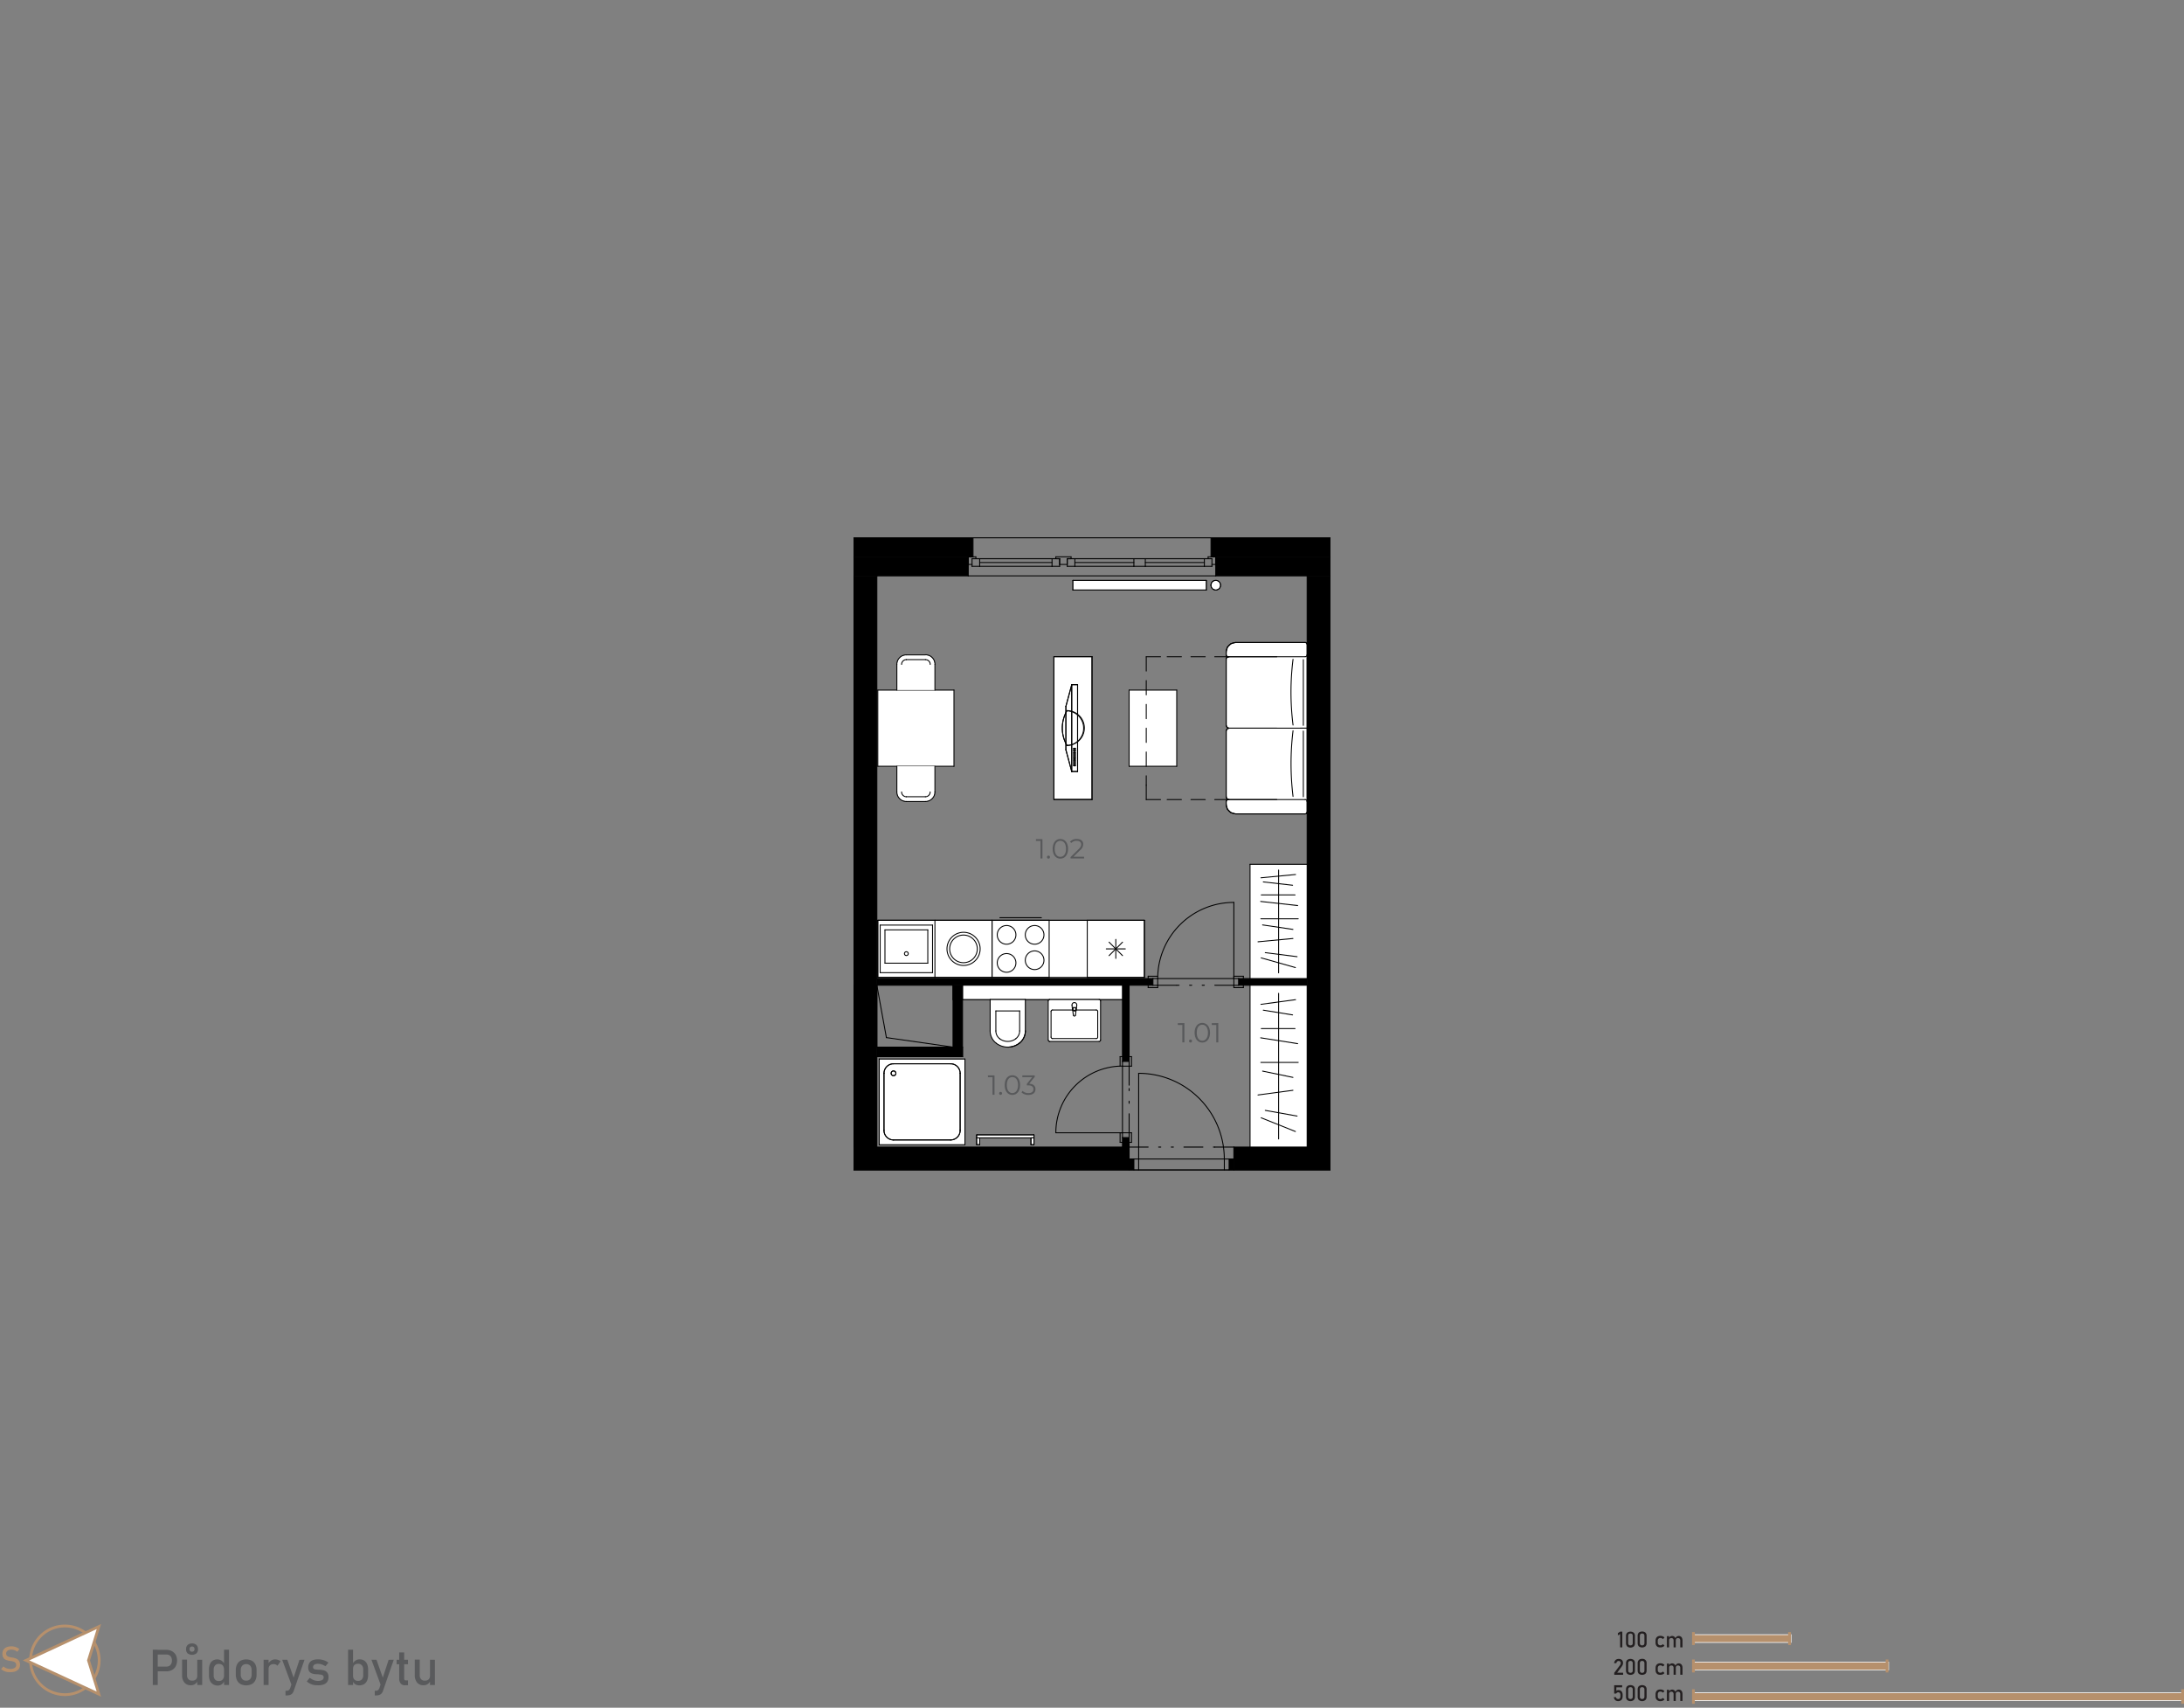 <svg xmlns="http://www.w3.org/2000/svg" xmlns:xlink="http://www.w3.org/1999/xlink" viewBox="0 0 790.58 618.13"><rect x="0" y="0" width="790.58" height="618.13" fill="#808080" stroke="none"/><defs><style>.a,.f{fill:none;}.b{fill:#595a5c;}.c{fill:#b6906c;}.d,.h{fill:#fff;}.e{fill:#231f20;}.f{stroke:#000;stroke-linecap:round;stroke-linejoin:round;stroke-width:0.34px;}.g{clip-path:url(#a);}.h,.i{fill-rule:evenodd;}.j{fill:#58595b;}</style><clipPath id="a"><polygon class="a" points="467.66 194.65 322.92 194.65 309.14 194.65 309.14 423.47 481.44 423.47 481.44 194.65 467.66 194.65"/></clipPath></defs><path class="b" d="M55.31,597.13H57.1V609.9H55.31Zm.92,6.11h4.09a1.89,1.89,0,0,0,1-.27,1.82,1.82,0,0,0,.68-.77,2.67,2.67,0,0,0,.24-1.16,2.7,2.7,0,0,0-.24-1.16,1.82,1.82,0,0,0-1.7-1H56.23v-1.7h4a4.09,4.09,0,0,1,2,.48A3.45,3.45,0,0,1,63.62,599a4.64,4.64,0,0,1,0,4.11,3.34,3.34,0,0,1-1.35,1.36,4,4,0,0,1-2,.49h-4Z"/><path class="b" d="M67.7,606.33a2.07,2.07,0,0,0,.49,1.48,1.76,1.76,0,0,0,1.37.52,1.89,1.89,0,0,0,1.37-.46,1.79,1.79,0,0,0,.48-1.33l.12,1.91A2.58,2.58,0,0,1,69.06,610a2.89,2.89,0,0,1-2.33-1,4.08,4.08,0,0,1-.82-2.73v-5.55H67.7Zm.22-7.86a1.93,1.93,0,0,1-.56-1.5,2.07,2.07,0,0,1,.56-1.57,2.56,2.56,0,0,1,3.18,0,2.08,2.08,0,0,1,.57,1.56,1.94,1.94,0,0,1-.57,1.5,2.65,2.65,0,0,1-3.18,0Zm2.26-.86a.94.94,0,0,0,.24-.68,1,1,0,0,0-.24-.7.91.91,0,0,0-.67-.25.92.92,0,0,0-.67.25,1,1,0,0,0-.23.7,1,1,0,0,0,.23.68.92.92,0,0,0,.67.24A.9.9,0,0,0,70.18,597.61Zm1.23,3.17h1.78v9.12H71.41Z"/><path class="b" d="M77.1,609.63A2.82,2.82,0,0,1,76,608.36a5.08,5.08,0,0,1-.36-2v-2a5.05,5.05,0,0,1,.36-2,2.71,2.71,0,0,1,1-1.27,3,3,0,0,1,1.65-.44,2.71,2.71,0,0,1,1.48.42,3.22,3.22,0,0,1,1.09,1.19l-.18,1.86a2.19,2.19,0,0,0-.22-1,1.48,1.48,0,0,0-.61-.63,2,2,0,0,0-1-.21,1.71,1.71,0,0,0-1.37.55,2.26,2.26,0,0,0-.49,1.56v2a2.19,2.19,0,0,0,.49,1.54,1.74,1.74,0,0,0,1.37.54,1.93,1.93,0,0,0,1-.23,1.45,1.45,0,0,0,.61-.64,2.25,2.25,0,0,0,.22-1l.12,1.92a2.66,2.66,0,0,1-.89,1.14,2.56,2.56,0,0,1-1.53.45A3.19,3.19,0,0,1,77.1,609.63Zm4-12.5H82.9V609.9H81.11Z"/><path class="b" d="M87.09,609.57a3.09,3.09,0,0,1-1.29-1.36,4.85,4.85,0,0,1-.44-2.15v-1.48a4.71,4.71,0,0,1,.44-2.12,3.12,3.12,0,0,1,1.29-1.35,4.71,4.71,0,0,1,4.06,0,3.12,3.12,0,0,1,1.29,1.35,4.71,4.71,0,0,1,.44,2.12v1.51a4.79,4.79,0,0,1-.44,2.13,3.12,3.12,0,0,1-1.29,1.35,4.62,4.62,0,0,1-4.06,0Zm3.49-1.83a2.43,2.43,0,0,0,.51-1.65v-1.51a2.43,2.43,0,0,0-.51-1.65,1.88,1.88,0,0,0-1.46-.58,1.85,1.85,0,0,0-1.45.58,2.38,2.38,0,0,0-.52,1.65v1.51a2.38,2.38,0,0,0,.52,1.65,1.82,1.82,0,0,0,1.45.59A1.85,1.85,0,0,0,90.58,607.74Z"/><path class="b" d="M95.43,600.78h1.79v9.12H95.43Zm4.42,1.72a2.16,2.16,0,0,0-.83-.15,1.83,1.83,0,0,0-1.33.47,1.79,1.79,0,0,0-.47,1.31L97,602.37a3.32,3.32,0,0,1,1.09-1.27,2.58,2.58,0,0,1,1.48-.45,3.39,3.39,0,0,1,1.13.18,2.62,2.62,0,0,1,.88.53l-1.17,1.58A1.56,1.56,0,0,0,99.85,602.5Z"/><path class="b" d="M102.15,600.78H104l2.81,7.93-1,1.94Zm8.07,0L106.34,612a2.6,2.6,0,0,1-.56,1,1.87,1.87,0,0,1-.84.52,4,4,0,0,1-1.23.16h-.36V612h.36a1.46,1.46,0,0,0,.8-.2,1.74,1.74,0,0,0,.51-.7l3.38-10.31Z"/><path class="b" d="M113.51,609.88a5.76,5.76,0,0,1-1.32-.48,4.89,4.89,0,0,1-1.13-.79l1.06-1.31a5.86,5.86,0,0,0,1.47.85,4.18,4.18,0,0,0,1.44.28,3.11,3.11,0,0,0,1.6-.33,1.1,1.1,0,0,0,.53-1,.79.79,0,0,0-.29-.66,1.66,1.66,0,0,0-.72-.29c-.29,0-.69-.1-1.22-.14h-.15l-.14,0h-.15a6.45,6.45,0,0,1-1.5-.26,2,2,0,0,1-1-.7,2.38,2.38,0,0,1-.41-1.49,3.07,3.07,0,0,1,.39-1.61,2.41,2.41,0,0,1,1.18-1,5.29,5.29,0,0,1,2-.32,6.38,6.38,0,0,1,2.6.52,6.16,6.16,0,0,1,1.13.66l-1.08,1.31a5.59,5.59,0,0,0-1.35-.66,4,4,0,0,0-1.3-.22,2.44,2.44,0,0,0-1.37.31,1.08,1.08,0,0,0-.46.94.64.64,0,0,0,.26.55,1.72,1.72,0,0,0,.66.25c.26,0,.64.07,1.12.1h.34a7.67,7.67,0,0,1,1.63.25,2.24,2.24,0,0,1,1.13.77,2.62,2.62,0,0,1,.45,1.65,2.92,2.92,0,0,1-.42,1.63,2.54,2.54,0,0,1-1.27,1A5.88,5.88,0,0,1,115,610,7.38,7.38,0,0,1,113.51,609.88Z"/><path class="b" d="M126,597.13h1.8V609.9H126Zm2.6,12.5a2.39,2.39,0,0,1-.93-1.16l.13-1.91a2.22,2.22,0,0,0,.21,1,1.48,1.48,0,0,0,.61.63,1.93,1.93,0,0,0,1,.22,1.74,1.74,0,0,0,1.37-.54,2.18,2.18,0,0,0,.49-1.53v-2a2.26,2.26,0,0,0-.49-1.56,1.71,1.71,0,0,0-1.37-.55,2,2,0,0,0-1,.21,1.36,1.36,0,0,0-.61.62,2.12,2.12,0,0,0-.21,1l-.19-1.76a3.37,3.37,0,0,1,1.08-1.24,2.67,2.67,0,0,1,1.49-.43,3,3,0,0,1,1.65.43,2.9,2.9,0,0,1,1.06,1.27,5.1,5.1,0,0,1,.36,2v2a4.94,4.94,0,0,1-.37,2,2.79,2.79,0,0,1-1.08,1.26,3.25,3.25,0,0,1-1.71.44A2.73,2.73,0,0,1,128.57,609.63Z"/><path class="b" d="M134.46,600.78h1.82l2.81,7.93-1,1.94Zm8.07,0L138.65,612a2.6,2.6,0,0,1-.56,1,1.87,1.87,0,0,1-.84.52,4,4,0,0,1-1.23.16h-.36V612H136a1.46,1.46,0,0,0,.8-.2,1.74,1.74,0,0,0,.51-.7l3.37-10.31Z"/><path class="b" d="M143.57,600.78h4.12v1.62h-4.12Zm1.46,8.56a2.77,2.77,0,0,1-.52-1.81v-9.4h1.8v9.42a.84.84,0,0,0,.13.51.46.46,0,0,0,.39.18h.86V610h-1A2,2,0,0,1,145,609.34Z"/><path class="b" d="M151.94,606.33a2.07,2.07,0,0,0,.49,1.48,1.76,1.76,0,0,0,1.37.52,1.91,1.91,0,0,0,1.37-.46,1.79,1.79,0,0,0,.48-1.33l.12,1.91A2.58,2.58,0,0,1,153.3,610a2.89,2.89,0,0,1-2.33-1,4.08,4.08,0,0,1-.82-2.73v-5.55h1.79Zm3.71-5.55h1.78v9.12h-1.78Z"/><rect class="c" x="612.92" y="591.68" width="35.43" height="2.83"/><path class="d" d="M648.48,594.64H612.79v-3.08h35.69ZM613,594.39h35.19v-2.58H613Z"/><rect class="c" x="612.92" y="601.6" width="70.74" height="2.83"/><path class="d" d="M683.78,604.56h-71v-3.08h71ZM613,604.31h70.49v-2.58H613Z"/><rect class="c" x="612.92" y="612.72" width="177.16" height="2.84"/><path class="d" d="M790.21,615.68H612.79V612.6H790.21ZM613,615.43H790v-2.58H613Z"/><path class="e" d="M587.26,596.28h-.8v-4.82l-.81.5v-.83l.81-.53h.8Z"/><path class="e" d="M589,595.91a1.67,1.67,0,0,1-.41-1.19v-2.58A1.65,1.65,0,0,1,589,591a2,2,0,0,1,2.42,0,1.65,1.65,0,0,1,.41,1.19v2.58a1.65,1.65,0,0,1-.41,1.19,2,2,0,0,1-2.42,0Zm1.83-.55a.89.89,0,0,0,.2-.64v-2.58a.89.89,0,0,0-.2-.64.82.82,0,0,0-.62-.22.86.86,0,0,0-.63.22.94.94,0,0,0-.2.64v2.58a.9.9,0,0,0,.21.64,1,1,0,0,0,1.24,0Z"/><path class="e" d="M593.22,595.91a1.67,1.67,0,0,1-.41-1.19v-2.58a1.65,1.65,0,0,1,.41-1.19,2,2,0,0,1,2.42,0,1.61,1.61,0,0,1,.41,1.19v2.58a1.65,1.65,0,0,1-.41,1.19,2,2,0,0,1-2.42,0Zm1.83-.55a.9.9,0,0,0,.21-.64v-2.58a.94.94,0,0,0-.2-.64.86.86,0,0,0-.63-.22.82.82,0,0,0-.62.22.89.89,0,0,0-.2.64v2.58a.89.89,0,0,0,.2.64,1,1,0,0,0,1.24,0Z"/><path class="e" d="M600.1,596.13a1.45,1.45,0,0,1-.6-.6,2.06,2.06,0,0,1-.21-1v-.67a2,2,0,0,1,.21-.94,1.37,1.37,0,0,1,.6-.59,2,2,0,0,1,.95-.21,2.21,2.21,0,0,1,.59.08,1.68,1.68,0,0,1,.51.22,1.54,1.54,0,0,1,.37.35l-.58.52a1.17,1.17,0,0,0-.4-.3,1.13,1.13,0,0,0-.48-.11.94.94,0,0,0-.71.26,1,1,0,0,0-.26.72v.67a1,1,0,0,0,.25.74.94.94,0,0,0,.72.27,1,1,0,0,0,.48-.12,1,1,0,0,0,.4-.32l.58.56a1.38,1.38,0,0,1-.38.34,1.62,1.62,0,0,1-.5.22,2.27,2.27,0,0,1-.59.07A2.12,2.12,0,0,1,600.1,596.13Z"/><path class="e" d="M603.4,592.22h.79v4.06h-.79Zm2.42,1.6a1,1,0,0,0-.21-.67.78.78,0,0,0-.6-.23.81.81,0,0,0-.6.21.73.73,0,0,0-.22.58l-.08-.78a1.46,1.46,0,0,1,.49-.57,1.22,1.22,0,0,1,.67-.2,1.33,1.33,0,0,1,.73.2,1.18,1.18,0,0,1,.46.56,2.4,2.4,0,0,1,.15.89v2.47h-.79Zm2.42,0a.93.93,0,0,0-.22-.67.85.85,0,0,0-.63-.23.72.72,0,0,0-.57.23.9.9,0,0,0-.21.64l-.16-.78a1.61,1.61,0,0,1,.51-.63,1.23,1.23,0,0,1,.69-.22,1.37,1.37,0,0,1,.75.2,1.09,1.09,0,0,1,.47.56,2.21,2.21,0,0,1,.17.89v2.47h-.8Z"/><path class="e" d="M584.33,605.5l2-2.64a1.85,1.85,0,0,0,.27-.47,1.29,1.29,0,0,0,.09-.45h0a.67.67,0,0,0-.2-.53.81.81,0,0,0-.56-.19.76.76,0,0,0-.56.21,1,1,0,0,0-.27.58h-.82a2,2,0,0,1,.29-.83,1.42,1.42,0,0,1,.56-.53,1.67,1.67,0,0,1,.79-.18,1.93,1.93,0,0,1,.87.17,1.21,1.21,0,0,1,.54.51,1.55,1.55,0,0,1,.19.8h0a1.84,1.84,0,0,1-.12.63,2.8,2.8,0,0,1-.35.63l-1.65,2.24h2.15v.76h-3.2Z"/><path class="e" d="M589,605.83a1.67,1.67,0,0,1-.41-1.19v-2.58a1.65,1.65,0,0,1,.41-1.19,2,2,0,0,1,2.42,0,1.65,1.65,0,0,1,.41,1.19v2.58a1.65,1.65,0,0,1-.41,1.19,2,2,0,0,1-2.42,0Zm1.83-.55a.89.89,0,0,0,.2-.64v-2.58a.89.89,0,0,0-.2-.64.82.82,0,0,0-.62-.22.86.86,0,0,0-.63.22.94.94,0,0,0-.19.64v2.58a.89.89,0,0,0,.2.64,1,1,0,0,0,1.24,0Z"/><path class="e" d="M593.22,605.83a1.67,1.67,0,0,1-.41-1.19v-2.58a1.61,1.61,0,0,1,.42-1.19,1.59,1.59,0,0,1,1.2-.42,1.45,1.45,0,0,1,1.62,1.61v2.58a1.61,1.61,0,0,1-.41,1.19,2,2,0,0,1-2.42,0Zm1.84-.55a.94.94,0,0,0,.2-.64v-2.58a.94.94,0,0,0-.2-.64.84.84,0,0,0-.63-.22.82.82,0,0,0-.62.22.89.89,0,0,0-.2.64v2.58a.89.89,0,0,0,.2.64.82.82,0,0,0,.62.22A.86.86,0,0,0,595.06,605.28Z"/><path class="e" d="M600.1,606.05a1.45,1.45,0,0,1-.6-.6,2.06,2.06,0,0,1-.2-1v-.67a2,2,0,0,1,.2-.94,1.37,1.37,0,0,1,.6-.59,2,2,0,0,1,.95-.21,2.35,2.35,0,0,1,.6.08,1.73,1.73,0,0,1,.5.22,1.38,1.38,0,0,1,.37.35l-.58.52a1.08,1.08,0,0,0-.4-.3,1.13,1.13,0,0,0-.48-.11,1,1,0,0,0-.71.26,1,1,0,0,0-.26.72v.67a1,1,0,0,0,.25.74.94.94,0,0,0,.72.27,1.14,1.14,0,0,0,.88-.44l.58.56a1.38,1.38,0,0,1-.38.34,1.62,1.62,0,0,1-.5.22,2.22,2.22,0,0,1-.59.07A2.12,2.12,0,0,1,600.1,606.05Z"/><path class="e" d="M603.4,602.14h.79v4.06h-.79Zm2.42,1.6a1,1,0,0,0-.21-.67.78.78,0,0,0-.6-.23.81.81,0,0,0-.6.21.73.73,0,0,0-.22.58l-.08-.78a1.46,1.46,0,0,1,.49-.57,1.22,1.22,0,0,1,.67-.2,1.3,1.3,0,0,1,.73.2,1.18,1.18,0,0,1,.46.56,2.4,2.4,0,0,1,.16.89v2.47h-.8Zm2.42,0a.93.93,0,0,0-.22-.67.85.85,0,0,0-.63-.23.73.73,0,0,0-.57.23.89.89,0,0,0-.2.64l-.16-.78a1.51,1.51,0,0,1,.5-.63,1.23,1.23,0,0,1,.69-.22,1.35,1.35,0,0,1,.75.2,1.16,1.16,0,0,1,.48.56,2.4,2.4,0,0,1,.16.89v2.47h-.8Z"/><path class="e" d="M585,615.58a1.34,1.34,0,0,1-.54-.49,2,2,0,0,1-.28-.77h.8a.75.75,0,0,0,.25.49.85.85,0,0,0,.54.17.72.72,0,0,0,.59-.25,1.1,1.1,0,0,0,.21-.72v-.48a1.1,1.1,0,0,0-.21-.72.72.72,0,0,0-.59-.25.83.83,0,0,0-.4.11,1.18,1.18,0,0,0-.34.33h-.72v-3h2.89v.76h-2.1V612a1,1,0,0,1,.34-.18.94.94,0,0,1,.37-.07,1.68,1.68,0,0,1,.84.2,1.29,1.29,0,0,1,.53.6,2.07,2.07,0,0,1,.19.94V614a2.25,2.25,0,0,1-.19.94,1.31,1.31,0,0,1-.55.59,1.69,1.69,0,0,1-.86.21A1.74,1.74,0,0,1,585,615.58Z"/><path class="e" d="M589,615.32a1.65,1.65,0,0,1-.41-1.19v-2.58a1.67,1.67,0,0,1,.41-1.19,2,2,0,0,1,2.42,0,1.65,1.65,0,0,1,.41,1.19v2.58a1.64,1.64,0,0,1-.41,1.19,1.92,1.92,0,0,1-2.42,0Zm1.83-.55a.89.89,0,0,0,.2-.64v-2.58a.88.88,0,0,0-.2-.63.78.78,0,0,0-.62-.22.82.82,0,0,0-.63.22.93.93,0,0,0-.2.63v2.58a.9.9,0,0,0,.21.64,1,1,0,0,0,1.24,0Z"/><path class="e" d="M593.22,615.32a1.65,1.65,0,0,1-.41-1.19v-2.58a1.67,1.67,0,0,1,.41-1.19,2,2,0,0,1,2.42,0,1.61,1.61,0,0,1,.41,1.19v2.58a1.64,1.64,0,0,1-.41,1.19,1.92,1.92,0,0,1-2.42,0Zm1.83-.55a.9.9,0,0,0,.21-.64v-2.58a.93.93,0,0,0-.2-.63.82.82,0,0,0-.63-.22.78.78,0,0,0-.62.22.88.88,0,0,0-.2.63v2.58a.89.89,0,0,0,.2.64,1,1,0,0,0,1.24,0Z"/><path class="e" d="M600.1,615.54a1.45,1.45,0,0,1-.6-.6,2,2,0,0,1-.21-1v-.67a2,2,0,0,1,.21-.94,1.45,1.45,0,0,1,.6-.6,2,2,0,0,1,.95-.2,2.22,2.22,0,0,1,.59.07,2,2,0,0,1,.51.22,1.76,1.76,0,0,1,.37.35l-.58.52a1.17,1.17,0,0,0-.4-.3,1.13,1.13,0,0,0-.48-.11.94.94,0,0,0-.71.26,1,1,0,0,0-.26.73V614a1.07,1.07,0,0,0,.25.74,1,1,0,0,0,.72.26,1.13,1.13,0,0,0,.48-.11,1.26,1.26,0,0,0,.4-.32l.58.55a1.42,1.42,0,0,1-.38.35,1.88,1.88,0,0,1-.5.21,2.27,2.27,0,0,1-.59.08A2,2,0,0,1,600.1,615.54Z"/><path class="e" d="M603.4,611.63h.79v4.06h-.79Zm2.42,1.6a1,1,0,0,0-.21-.66.75.75,0,0,0-.6-.24.81.81,0,0,0-.6.21.75.75,0,0,0-.22.58l-.08-.78a1.5,1.5,0,0,1,.49-.56,1.15,1.15,0,0,1,.67-.2,1.32,1.32,0,0,1,.73.19,1.28,1.28,0,0,1,.46.56,2.42,2.42,0,0,1,.15.9v2.46h-.79Zm2.42,0a.91.91,0,0,0-.22-.66.82.82,0,0,0-.63-.24.72.72,0,0,0-.57.23.9.9,0,0,0-.21.64l-.16-.78a1.51,1.51,0,0,1,.51-.62,1.16,1.16,0,0,1,.69-.22,1.37,1.37,0,0,1,.75.19,1.18,1.18,0,0,1,.47.56,2.22,2.22,0,0,1,.17.9v2.46h-.8Z"/><path class="c" d="M23.49,613.89A12.92,12.92,0,1,1,36.4,601,12.93,12.93,0,0,1,23.49,613.89Zm0-24.83A11.92,11.92,0,1,0,35.4,601,11.93,11.93,0,0,0,23.49,589.06Z"/><polygon class="d" points="35.77 588.74 9.42 600.98 35.77 613.21 32.02 600.98 35.77 588.74"/><path class="c" d="M36.58,614.14,8.23,601l28.35-13.17-4,13.17ZM10.61,601,35,612.29,31.5,601,35,589.66Z"/><path class="c" d="M2.52,605.19a5,5,0,0,1-1.11-.38,4.4,4.4,0,0,1-1-.64l.81-1a3.72,3.72,0,0,0,1.16.69,4.08,4.08,0,0,0,1.38.23,2.73,2.73,0,0,0,1.55-.38,1.17,1.17,0,0,0,.55-1.05h0a1.12,1.12,0,0,0-.25-.77,1.44,1.44,0,0,0-.64-.42,8.23,8.23,0,0,0-1-.25H3.89l-.1,0a9.48,9.48,0,0,1-1.5-.36,2.08,2.08,0,0,1-1-.73,2.42,2.42,0,0,1-.41-1.51h0a2.77,2.77,0,0,1,.38-1.47,2.44,2.44,0,0,1,1.12-.92,4.48,4.48,0,0,1,1.77-.32,4.6,4.6,0,0,1,1,.11,4.9,4.9,0,0,1,1.86.86l-.73,1a4.61,4.61,0,0,0-1-.58,3,3,0,0,0-1.06-.2,2.44,2.44,0,0,0-1.46.38,1.24,1.24,0,0,0-.53,1.07h0a1,1,0,0,0,.27.75,1.74,1.74,0,0,0,.67.4,9.3,9.3,0,0,0,1.12.27h.24a7.93,7.93,0,0,1,1.4.41,2.22,2.22,0,0,1,.94.76,2.4,2.4,0,0,1,.38,1.43h0a2.62,2.62,0,0,1-.4,1.45,2.54,2.54,0,0,1-1.16.91,4.8,4.8,0,0,1-1.83.31A6.44,6.44,0,0,1,2.52,605.19Z"/><rect class="c" x="612.5" y="600.68" width="1" height="4.68"/><rect class="c" x="612.5" y="590.76" width="1" height="4.68"/><rect class="c" x="612.5" y="611.45" width="1" height="5.24"/><rect class="c" x="789.58" y="611.45" width="1" height="5.24"/><rect class="c" x="682.59" y="600.68" width="1" height="4.68"/><rect class="c" x="647.3" y="590.76" width="1" height="4.68"/><rect class="a" width="790.34" height="618.13"/><rect class="d" x="381.51" y="237.73" width="13.79" height="51.69"/><line class="f" x1="381.51" y1="237.73" x2="381.51" y2="289.42"/><line class="f" x1="395.29" y1="237.73" x2="381.51" y2="237.73"/><line class="f" x1="395.29" y1="289.42" x2="395.29" y2="237.73"/><line class="f" x1="381.51" y1="289.42" x2="395.29" y2="289.42"/><rect class="d" x="317.75" y="333.12" width="96.49" height="20.68"/><line class="f" x1="317.75" y1="333.12" x2="414.25" y2="333.12"/><line class="f" x1="414.25" y1="333.12" x2="414.25" y2="353.8"/><line class="f" x1="414.25" y1="353.8" x2="317.75" y2="353.8"/><line class="f" x1="317.75" y1="353.8" x2="317.75" y2="333.12"/><rect class="d" x="318.27" y="383.33" width="31.01" height="31.01"/><line class="f" x1="318.27" y1="383.33" x2="318.27" y2="414.34"/><line class="f" x1="349.29" y1="383.33" x2="318.27" y2="383.33"/><line class="f" x1="349.29" y1="414.34" x2="349.29" y2="383.33"/><line class="f" x1="318.27" y1="414.34" x2="349.29" y2="414.34"/><line class="f" x1="309.14" y1="208.44" x2="309.14" y2="208.44"/><line class="f" x1="317.41" y1="354.21" x2="317.41" y2="208.44"/><line class="f" x1="309.14" y1="194.65" x2="322.92" y2="194.65"/><line class="f" x1="322.92" y1="194.65" x2="352.22" y2="194.65"/><line class="f" x1="438.37" y1="194.65" x2="467.66" y2="194.65"/><line class="f" x1="467.66" y1="194.65" x2="481.45" y2="194.65"/><line class="f" x1="317.41" y1="208.44" x2="350.49" y2="208.44"/><line class="f" x1="440.09" y1="208.44" x2="473.17" y2="208.44"/><line class="f" x1="309.14" y1="201.54" x2="350.49" y2="201.54"/><line class="f" x1="473.17" y1="415.2" x2="473.17" y2="356.62"/><line class="f" x1="473.17" y1="354.21" x2="473.17" y2="208.44"/><line class="f" x1="309.14" y1="415.2" x2="309.14" y2="382.46"/><line class="f" x1="309.14" y1="379.02" x2="309.14" y2="356.62"/><line class="f" x1="309.14" y1="356.62" x2="309.14" y2="356.62"/><line class="f" x1="309.14" y1="354.21" x2="309.14" y2="354.21"/><line class="f" x1="408.73" y1="356.62" x2="417.35" y2="356.62"/><line class="f" x1="448.36" y1="356.62" x2="473.17" y2="356.62"/><line class="f" x1="309.14" y1="423.47" x2="408.73" y2="423.47"/><line class="f" x1="309.14" y1="382.47" x2="309.14" y2="382.47"/><line class="f" x1="309.14" y1="379.02" x2="309.14" y2="379.02"/><line class="f" x1="446.64" y1="415.2" x2="473.17" y2="415.2"/><line class="f" x1="317.41" y1="354.21" x2="417.35" y2="354.21"/><line class="f" x1="448.36" y1="354.21" x2="473.17" y2="354.21"/><line class="f" x1="448.36" y1="356.62" x2="448.36" y2="354.21"/><line class="f" x1="417.35" y1="356.62" x2="417.35" y2="354.21"/><line class="f" x1="412.18" y1="419.51" x2="443.19" y2="419.51"/><line class="f" x1="412.18" y1="423.47" x2="443.19" y2="423.47"/><line class="f" x1="412.18" y1="419.51" x2="412.18" y2="388.49"/><line class="f" x1="412.18" y1="423.47" x2="412.18" y2="419.51"/><line class="f" x1="443.19" y1="419.51" x2="443.19" y2="423.47"/><line class="f" x1="443.19" y1="419.51" x2="444.92" y2="419.51"/><line class="f" x1="443.19" y1="423.47" x2="444.92" y2="423.47"/><line class="f" x1="410.45" y1="419.51" x2="412.18" y2="419.51"/><line class="f" x1="410.45" y1="423.47" x2="412.18" y2="423.47"/><line class="f" x1="408.73" y1="415.2" x2="408.73" y2="419.51"/><line class="f" x1="408.73" y1="419.51" x2="408.73" y2="423.47"/><line class="f" x1="446.64" y1="415.2" x2="446.64" y2="419.51"/><line class="f" x1="446.64" y1="419.51" x2="446.64" y2="423.47"/><line class="f" x1="410.45" y1="419.51" x2="410.45" y2="423.47"/><line class="f" x1="444.92" y1="419.51" x2="444.92" y2="423.47"/><line class="f" x1="444.92" y1="419.51" x2="446.64" y2="419.51"/><line class="f" x1="410.45" y1="419.51" x2="408.73" y2="419.51"/><line class="f" x1="408.73" y1="415.2" x2="415.62" y2="415.2"/><line class="f" x1="419.41" y1="415.2" x2="420.19" y2="415.2"/><line class="f" x1="423.98" y1="415.2" x2="424.76" y2="415.2"/><line class="f" x1="428.55" y1="415.2" x2="435.44" y2="415.2"/><line class="f" x1="439.23" y1="415.2" x2="439.75" y2="415.2"/><line class="f" x1="439.75" y1="415.2" x2="446.64" y2="415.2"/><line class="f" x1="408.73" y1="423.47" x2="410.45" y2="423.47"/><line class="f" x1="444.92" y1="423.47" x2="446.64" y2="423.47"/><line class="f" x1="473.17" y1="356.62" x2="473.17" y2="354.21"/><line class="f" x1="317.41" y1="356.62" x2="317.41" y2="354.21"/><line class="f" x1="309.14" y1="354.21" x2="309.14" y2="354.21"/><line class="f" x1="473.17" y1="208.44" x2="481.44" y2="208.44"/><line class="f" x1="309.14" y1="208.44" x2="317.41" y2="208.44"/><line class="f" x1="467.66" y1="194.65" x2="438.37" y2="194.65"/><line class="f" x1="481.44" y1="194.65" x2="467.66" y2="194.65"/><line class="f" x1="481.44" y1="201.54" x2="440.09" y2="201.54"/><line class="f" x1="481.44" y1="423.47" x2="446.64" y2="423.47"/><line class="f" x1="350.49" y1="208.44" x2="350.49" y2="201.54"/><line class="f" x1="352.22" y1="201.54" x2="352.22" y2="194.65"/><line class="f" x1="438.37" y1="194.65" x2="352.22" y2="194.65"/><line class="f" x1="440.09" y1="208.44" x2="350.49" y2="208.44"/><line class="f" x1="352.22" y1="201.54" x2="350.49" y2="201.54"/><line class="f" x1="440.09" y1="208.44" x2="440.09" y2="201.54"/><line class="f" x1="438.37" y1="201.54" x2="438.37" y2="194.65"/><line class="f" x1="438.37" y1="201.54" x2="440.09" y2="201.54"/><line class="f" x1="464.21" y1="194.65" x2="464.21" y2="194.65"/><line class="f" x1="326.37" y1="194.65" x2="326.37" y2="194.65"/><line class="f" x1="309.14" y1="379.02" x2="309.14" y2="382.47"/><line class="f" x1="317.41" y1="415.2" x2="317.41" y2="382.46"/><line class="f" x1="317.41" y1="379.02" x2="317.41" y2="356.62"/><line class="f" x1="348.42" y1="382.47" x2="317.41" y2="382.47"/><line class="f" x1="344.98" y1="379.02" x2="317.41" y2="379.02"/><line class="f" x1="317.41" y1="379.02" x2="317.41" y2="382.47"/><line class="f" x1="317.41" y1="356.62" x2="344.98" y2="356.62"/><line class="f" x1="348.42" y1="356.62" x2="406.32" y2="356.62"/><line class="f" x1="408.73" y1="384.19" x2="408.73" y2="356.62"/><line class="f" x1="406.32" y1="415.2" x2="406.32" y2="411.76"/><line class="f" x1="406.32" y1="384.19" x2="406.32" y2="356.62"/><line class="f" x1="408.73" y1="411.76" x2="406.32" y2="411.76"/><line class="f" x1="408.73" y1="384.19" x2="406.32" y2="384.19"/><line class="f" x1="408.73" y1="415.2" x2="406.32" y2="415.2"/><line class="f" x1="408.73" y1="415.2" x2="408.73" y2="411.76"/><line class="f" x1="414.59" y1="203.61" x2="435.96" y2="203.61"/><line class="f" x1="380.82" y1="204.99" x2="354.63" y2="204.99"/><line class="f" x1="354.63" y1="202.23" x2="380.82" y2="202.23"/><line class="f" x1="380.82" y1="203.61" x2="354.63" y2="203.61"/><line class="f" x1="410.45" y1="204.99" x2="389.09" y2="204.99"/><line class="f" x1="389.09" y1="202.23" x2="410.45" y2="202.23"/><line class="f" x1="410.45" y1="203.61" x2="389.09" y2="203.61"/><line class="f" x1="435.96" y1="202.23" x2="414.59" y2="202.23"/><line class="f" x1="414.59" y1="204.99" x2="435.96" y2="204.99"/><line class="f" x1="446.64" y1="354.21" x2="419.07" y2="354.21"/><line class="f" x1="446.64" y1="354.21" x2="446.64" y2="326.64"/><line class="f" x1="446.64" y1="356.62" x2="446.64" y2="354.21"/><line class="f" x1="419.07" y1="354.21" x2="419.07" y2="356.62"/><line class="f" x1="419.07" y1="354.21" x2="417.35" y2="354.21"/><line class="f" x1="419.07" y1="356.62" x2="417.35" y2="356.62"/><line class="f" x1="448.36" y1="354.21" x2="446.64" y2="354.21"/><line class="f" x1="448.36" y1="356.62" x2="446.64" y2="356.62"/><line class="f" x1="446.64" y1="356.62" x2="439.75" y2="356.62"/><line class="f" x1="435.96" y1="356.62" x2="435.18" y2="356.62"/><line class="f" x1="431.39" y1="356.62" x2="430.61" y2="356.62"/><line class="f" x1="426.82" y1="356.62" x2="425.96" y2="356.62"/><line class="f" x1="425.96" y1="356.62" x2="419.07" y2="356.62"/><line class="f" x1="446.64" y1="354.21" x2="446.64" y2="353.35"/><line class="f" x1="446.64" y1="353.35" x2="450.08" y2="353.35"/><line class="f" x1="450.08" y1="353.35" x2="450.08" y2="354.21"/><line class="f" x1="446.64" y1="356.62" x2="446.64" y2="357.48"/><line class="f" x1="446.64" y1="357.48" x2="450.08" y2="357.48"/><line class="f" x1="450.08" y1="357.48" x2="450.08" y2="356.62"/><line class="f" x1="419.07" y1="353.35" x2="415.62" y2="353.35"/><line class="f" x1="415.62" y1="353.35" x2="415.62" y2="354.21"/><line class="f" x1="419.07" y1="356.62" x2="419.07" y2="357.48"/><line class="f" x1="419.07" y1="357.48" x2="415.62" y2="357.48"/><line class="f" x1="415.62" y1="357.48" x2="415.62" y2="356.62"/><line class="f" x1="406.32" y1="410.03" x2="406.32" y2="385.91"/><line class="f" x1="406.32" y1="410.03" x2="382.2" y2="410.03"/><line class="f" x1="408.73" y1="410.03" x2="406.32" y2="410.03"/><line class="f" x1="406.32" y1="385.91" x2="408.73" y2="385.91"/><line class="f" x1="406.32" y1="385.91" x2="406.32" y2="384.19"/><line class="f" x1="408.73" y1="385.91" x2="408.73" y2="384.19"/><line class="f" x1="406.32" y1="411.76" x2="406.32" y2="410.03"/><line class="f" x1="408.73" y1="411.76" x2="408.73" y2="410.03"/><line class="f" x1="408.73" y1="410.03" x2="408.73" y2="403.14"/><line class="f" x1="408.73" y1="399.35" x2="408.73" y2="398.58"/><line class="f" x1="408.73" y1="394.78" x2="408.73" y2="394.01"/><line class="f" x1="408.73" y1="392.8" x2="408.73" y2="385.91"/><line class="f" x1="406.32" y1="410.03" x2="405.46" y2="410.03"/><line class="f" x1="405.46" y1="410.03" x2="405.46" y2="413.48"/><line class="f" x1="405.46" y1="413.48" x2="406.32" y2="413.48"/><line class="f" x1="408.73" y1="410.03" x2="409.59" y2="410.03"/><line class="f" x1="409.59" y1="410.03" x2="409.59" y2="413.48"/><line class="f" x1="409.59" y1="413.48" x2="408.73" y2="413.48"/><line class="f" x1="405.46" y1="385.91" x2="405.46" y2="382.47"/><line class="f" x1="405.46" y1="382.47" x2="406.32" y2="382.47"/><line class="f" x1="408.73" y1="385.91" x2="409.59" y2="385.91"/><line class="f" x1="409.59" y1="385.91" x2="409.59" y2="382.47"/><line class="f" x1="409.59" y1="382.47" x2="408.73" y2="382.47"/><line class="f" x1="406.32" y1="361.79" x2="348.42" y2="361.79"/><line class="f" x1="348.42" y1="382.47" x2="317.41" y2="382.47"/><line class="f" x1="344.98" y1="379.02" x2="317.41" y2="379.02"/><line class="f" x1="348.42" y1="382.47" x2="348.42" y2="379.02"/><line class="f" x1="348.42" y1="361.79" x2="348.42" y2="356.62"/><line class="f" x1="344.98" y1="361.79" x2="344.98" y2="356.62"/><line class="f" x1="348.42" y1="379.02" x2="344.98" y2="379.02"/><line class="f" x1="348.42" y1="361.79" x2="344.98" y2="361.79"/><line class="f" x1="344.98" y1="356.62" x2="348.43" y2="356.62"/><line class="f" x1="309.14" y1="354.21" x2="309.14" y2="208.44"/><line class="f" x1="317.41" y1="415.2" x2="406.32" y2="415.2"/><line class="f" x1="437.33" y1="202.23" x2="437.33" y2="201.54"/><line class="f" x1="437.33" y1="201.54" x2="440.09" y2="201.54"/><line class="f" x1="440.09" y1="201.54" x2="440.09" y2="204.3"/><line class="f" x1="440.09" y1="204.3" x2="438.71" y2="204.3"/><line class="f" x1="438.71" y1="204.99" x2="435.96" y2="204.99"/><line class="f" x1="435.96" y1="204.99" x2="435.96" y2="202.23"/><line class="f" x1="435.96" y1="202.23" x2="438.71" y2="202.23"/><line class="f" x1="438.71" y1="202.23" x2="438.71" y2="204.99"/><line class="f" x1="383.57" y1="204.99" x2="380.82" y2="204.99"/><line class="f" x1="380.82" y1="204.99" x2="380.82" y2="202.23"/><line class="f" x1="380.82" y1="202.23" x2="383.57" y2="202.23"/><line class="f" x1="383.57" y1="202.23" x2="383.57" y2="204.99"/><line class="f" x1="353.25" y1="202.23" x2="353.25" y2="201.54"/><line class="f" x1="353.25" y1="201.54" x2="350.49" y2="201.54"/><line class="f" x1="350.49" y1="201.54" x2="350.49" y2="204.3"/><line class="f" x1="350.49" y1="204.3" x2="351.87" y2="204.3"/><line class="f" x1="351.87" y1="204.99" x2="354.63" y2="204.99"/><line class="f" x1="354.63" y1="204.99" x2="354.63" y2="202.23"/><line class="f" x1="354.63" y1="202.23" x2="351.87" y2="202.23"/><line class="f" x1="351.87" y1="202.23" x2="351.87" y2="204.99"/><line class="f" x1="387.71" y1="202.23" x2="387.71" y2="201.54"/><line class="f" x1="387.71" y1="201.54" x2="382.2" y2="201.54"/><line class="f" x1="382.2" y1="201.54" x2="382.2" y2="202.23"/><line class="f" x1="382.2" y1="202.23" x2="383.58" y2="202.23"/><line class="f" x1="383.57" y1="202.23" x2="383.57" y2="204.3"/><line class="f" x1="383.57" y1="204.3" x2="386.33" y2="204.3"/><line class="f" x1="386.33" y1="204.3" x2="386.33" y2="202.23"/><line class="f" x1="386.33" y1="202.23" x2="387.71" y2="202.23"/><line class="f" x1="389.09" y1="204.99" x2="386.33" y2="204.99"/><line class="f" x1="386.33" y1="204.99" x2="386.33" y2="202.23"/><line class="f" x1="386.33" y1="202.23" x2="389.09" y2="202.23"/><line class="f" x1="389.09" y1="202.23" x2="389.09" y2="204.99"/><line class="f" x1="410.45" y1="204.99" x2="414.59" y2="204.99"/><line class="f" x1="414.59" y1="204.99" x2="414.59" y2="202.23"/><line class="f" x1="414.59" y1="202.23" x2="410.45" y2="202.23"/><line class="f" x1="410.45" y1="202.23" x2="410.45" y2="204.99"/><g class="g"><path class="f" d="M412.18,388.5a31,31,0,0,1,31,31"/><path class="f" d="M419.07,354.21a27.57,27.57,0,0,1,27.57-27.57"/><path class="f" d="M382.2,410a24.12,24.12,0,0,1,24.12-24.12"/></g><line class="f" x1="309.14" y1="379.02" x2="309.14" y2="379.02"/><line class="f" x1="309.14" y1="379.02" x2="309.14" y2="379.02"/><line class="f" x1="317.41" y1="356.62" x2="317.41" y2="379.02"/><line class="f" x1="317.41" y1="379.02" x2="344.98" y2="379.02"/><line class="f" x1="344.98" y1="379.02" x2="320.86" y2="375.57"/><line class="f" x1="320.86" y1="375.57" x2="317.41" y2="356.62"/><line class="f" x1="374.27" y1="414.28" x2="374.27" y2="410.83"/><line class="f" x1="374.27" y1="410.83" x2="353.59" y2="410.83"/><line class="f" x1="353.59" y1="410.83" x2="353.59" y2="414.28"/><line class="f" x1="353.59" y1="414.28" x2="354.63" y2="414.28"/><line class="f" x1="354.63" y1="414.28" x2="354.63" y2="411.87"/><line class="f" x1="354.63" y1="411.87" x2="373.24" y2="411.87"/><line class="f" x1="373.24" y1="411.87" x2="373.24" y2="414.28"/><line class="f" x1="373.24" y1="414.28" x2="374.27" y2="414.28"/><line class="f" x1="374.27" y1="414.28" x2="374.27" y2="410.83"/><line class="f" x1="353.59" y1="414.28" x2="353.59" y2="410.83"/><line class="f" x1="373.24" y1="414.28" x2="373.24" y2="411.87"/><line class="f" x1="354.63" y1="414.28" x2="354.63" y2="411.87"/><line class="f" x1="374.27" y1="410.83" x2="353.59" y2="410.83"/><line class="f" x1="374.27" y1="411.87" x2="353.59" y2="411.87"/><line class="f" x1="374.27" y1="414.28" x2="373.24" y2="414.28"/><line class="f" x1="354.63" y1="413.35" x2="353.59" y2="413.35"/><line class="f" x1="317.75" y1="333.12" x2="414.25" y2="333.12"/><line class="f" x1="318.61" y1="334.85" x2="337.57" y2="334.85"/><line class="f" x1="337.57" y1="334.85" x2="337.57" y2="352.08"/><line class="f" x1="337.57" y1="352.08" x2="318.62" y2="352.08"/><line class="f" x1="318.61" y1="352.08" x2="318.61" y2="334.85"/><line class="f" x1="317.75" y1="333.12" x2="338.43" y2="333.12"/><line class="f" x1="317.75" y1="353.8" x2="338.43" y2="353.8"/><line class="f" x1="320.34" y1="336.57" x2="335.85" y2="336.57"/><line class="f" x1="335.85" y1="336.57" x2="335.85" y2="348.63"/><line class="f" x1="335.85" y1="348.63" x2="320.34" y2="348.63"/><line class="f" x1="320.34" y1="348.63" x2="320.34" y2="336.57"/><line class="f" x1="393.57" y1="353.8" x2="393.57" y2="333.12"/><line class="f" x1="401.47" y1="341.03" x2="406.34" y2="345.9"/><line class="f" x1="406.34" y1="341.03" x2="401.47" y2="345.9"/><line class="f" x1="400.46" y1="343.46" x2="407.35" y2="343.46"/><line class="f" x1="414.25" y1="333.12" x2="414.25" y2="353.8"/><line class="f" x1="393.57" y1="353.8" x2="414.25" y2="353.8"/><line class="f" x1="393.57" y1="333.12" x2="414.25" y2="333.12"/><line class="f" x1="359.11" y1="353.8" x2="359.11" y2="333.12"/><line class="f" x1="359.11" y1="333.12" x2="379.78" y2="333.12"/><line class="f" x1="379.78" y1="333.12" x2="379.78" y2="353.8"/><line class="f" x1="379.78" y1="353.8" x2="359.11" y2="353.8"/><line class="f" x1="376.97" y1="332.18" x2="361.93" y2="332.18"/><line class="f" x1="317.75" y1="333.12" x2="317.75" y2="353.8"/><line class="f" x1="390.07" y1="247.86" x2="390.07" y2="279.29"/><line class="f" x1="387.95" y1="279.29" x2="385.84" y2="271.43"/><line class="f" x1="385.84" y1="271.43" x2="385.84" y2="255.72"/><line class="f" x1="385.84" y1="255.71" x2="387.96" y2="247.86"/><line class="f" x1="387.95" y1="247.86" x2="390.07" y2="247.86"/><line class="f" x1="389.22" y1="277.2" x2="389.22" y2="275.1"/><line class="f" x1="389.22" y1="275.1" x2="388.69" y2="275.1"/><line class="f" x1="388.7" y1="275.1" x2="388.7" y2="277.2"/><line class="f" x1="388.7" y1="277.2" x2="389.22" y2="277.2"/><line class="f" x1="389.22" y1="274.58" x2="389.22" y2="272.48"/><line class="f" x1="389.22" y1="272.48" x2="388.69" y2="272.48"/><line class="f" x1="388.7" y1="272.48" x2="388.7" y2="274.58"/><line class="f" x1="388.7" y1="274.58" x2="389.22" y2="274.58"/><line class="f" x1="389.22" y1="271.96" x2="389.22" y2="270.91"/><line class="f" x1="389.22" y1="270.91" x2="388.69" y2="270.91"/><line class="f" x1="388.7" y1="270.91" x2="388.7" y2="271.96"/><line class="f" x1="388.7" y1="271.96" x2="389.22" y2="271.96"/><line class="f" x1="387.95" y1="247.86" x2="387.95" y2="279.29"/><line class="f" x1="403.91" y1="346.91" x2="403.91" y2="340.02"/><line class="f" x1="387.95" y1="247.79" x2="387.95" y2="279.23"/><line class="f" x1="388.7" y1="271.89" x2="389.22" y2="271.89"/><line class="f" x1="388.7" y1="270.85" x2="388.7" y2="271.89"/><line class="f" x1="389.22" y1="270.85" x2="388.69" y2="270.85"/><line class="f" x1="389.22" y1="271.89" x2="389.22" y2="270.85"/><line class="f" x1="388.7" y1="274.52" x2="389.22" y2="274.52"/><line class="f" x1="388.7" y1="272.42" x2="388.7" y2="274.51"/><line class="f" x1="389.22" y1="272.42" x2="388.69" y2="272.42"/><line class="f" x1="389.22" y1="274.52" x2="389.22" y2="272.42"/><line class="f" x1="388.7" y1="277.13" x2="389.22" y2="277.13"/><line class="f" x1="388.7" y1="275.04" x2="388.7" y2="277.13"/><line class="f" x1="389.22" y1="275.04" x2="388.69" y2="275.04"/><line class="f" x1="389.22" y1="277.13" x2="389.22" y2="275.04"/><line class="f" x1="387.95" y1="247.79" x2="390.07" y2="247.79"/><line class="f" x1="385.84" y1="255.65" x2="387.96" y2="247.79"/><line class="f" x1="385.84" y1="271.37" x2="385.84" y2="255.65"/><line class="f" x1="387.95" y1="279.23" x2="385.84" y2="271.37"/><line class="f" x1="390.07" y1="279.23" x2="387.95" y2="279.23"/><line class="f" x1="390.07" y1="247.79" x2="390.07" y2="279.23"/><line class="f" x1="338.43" y1="353.8" x2="338.43" y2="333.12"/><line class="f" x1="338.43" y1="333.12" x2="359.11" y2="333.12"/><line class="f" x1="359.11" y1="333.12" x2="359.11" y2="353.8"/><line class="f" x1="359.11" y1="353.8" x2="338.43" y2="353.8"/><line class="f" x1="388.4" y1="210.1" x2="436.64" y2="210.1"/><line class="f" x1="436.65" y1="210.1" x2="436.65" y2="213.54"/><line class="f" x1="436.65" y1="213.54" x2="388.4" y2="213.54"/><line class="f" x1="388.4" y1="213.54" x2="388.4" y2="210.1"/><line class="f" x1="395.29" y1="237.67" x2="381.51" y2="237.67"/><line class="f" x1="381.51" y1="237.67" x2="381.51" y2="289.36"/><line class="f" x1="381.51" y1="289.36" x2="395.29" y2="289.36"/><line class="f" x1="395.29" y1="289.36" x2="395.29" y2="237.67"/><g class="g"><path class="f" d="M354.8,343.46a6,6,0,1,0-6,6,6,6,0,0,0,6-6"/><path class="f" d="M353.77,343.46a5,5,0,1,0-5,5,5,5,0,0,0,5-5"/><path class="f" d="M328.78,345.18a.69.69,0,0,0-1.38,0,.69.69,0,0,0,1.38,0"/><path class="f" d="M367.75,348.54a3.38,3.38,0,1,0-3.38,3.38,3.38,3.38,0,0,0,3.38-3.38"/><path class="f" d="M367.75,338.38a3.38,3.38,0,1,0-3.38,3.39,3.38,3.38,0,0,0,3.38-3.39"/><path class="f" d="M377.9,338.38a3.38,3.38,0,1,0-3.38,3.39,3.38,3.38,0,0,0,3.38-3.39"/><path class="f" d="M441.81,211.82a1.72,1.72,0,1,0-1.72,1.72,1.72,1.72,0,0,0,1.72-1.72"/><path class="f" d="M386.23,257.29a6.29,6.29,0,0,1,0,12.57"/><path class="f" d="M386.23,269.86a12.53,12.53,0,0,1,0-12.57"/><path class="f" d="M377.9,347.57a3.38,3.38,0,1,0-3.38,3.38,3.38,3.38,0,0,0,3.38-3.38"/><path class="f" d="M386.23,269.8a12.55,12.55,0,0,1,0-12.58"/><path class="f" d="M386.23,257.22a6.29,6.29,0,0,1,0,12.58"/></g><line class="f" x1="347.56" y1="388.5" x2="347.56" y2="409.17"/><line class="f" x1="344.12" y1="412.62" x2="323.44" y2="412.62"/><line class="f" x1="319.99" y1="409.17" x2="319.99" y2="388.49"/><line class="f" x1="323.44" y1="385.05" x2="344.12" y2="385.05"/><line class="f" x1="347.56" y1="388.5" x2="347.56" y2="409.17"/><line class="f" x1="344.12" y1="412.62" x2="323.44" y2="412.62"/><line class="f" x1="319.99" y1="409.17" x2="319.99" y2="388.49"/><line class="f" x1="323.44" y1="385.05" x2="344.12" y2="385.05"/><g class="g"><path class="f" d="M324.3,388.5a.86.86,0,1,0-.86.86.86.86,0,0,0,.86-.86"/><path class="f" d="M344.12,385.05a3.44,3.44,0,0,1,3.44,3.44"/><path class="f" d="M347.56,409.17a3.45,3.45,0,0,1-3.44,3.45"/><path class="f" d="M320,388.5a3.45,3.45,0,0,1,3.45-3.45"/><path class="f" d="M323.44,412.62a3.46,3.46,0,0,1-3.45-3.45"/><path class="f" d="M324.3,388.5a.86.86,0,1,0-.86.86.86.86,0,0,0,.86-.86"/><path class="f" d="M344.12,385.05a3.44,3.44,0,0,1,3.44,3.44"/><path class="f" d="M347.56,409.17a3.45,3.45,0,0,1-3.44,3.45"/><path class="f" d="M320,388.5a3.45,3.45,0,0,1,3.45-3.45"/><path class="f" d="M323.44,412.62a3.46,3.46,0,0,1-3.45-3.45"/></g><rect class="d" x="408.73" y="249.79" width="17.23" height="27.57"/><line class="f" x1="408.73" y1="249.79" x2="408.73" y2="277.36"/><line class="f" x1="425.96" y1="249.79" x2="408.73" y2="249.79"/><line class="f" x1="425.96" y1="277.36" x2="425.96" y2="249.79"/><line class="f" x1="408.73" y1="277.36" x2="425.96" y2="277.36"/><rect class="d" x="353.59" y="411.87" width="1.03" height="2.41"/><line class="f" x1="354.63" y1="414.28" x2="354.63" y2="411.87"/><line class="f" x1="353.59" y1="414.28" x2="354.63" y2="414.28"/><line class="f" x1="353.59" y1="411.87" x2="353.59" y2="414.28"/><line class="f" x1="354.63" y1="411.87" x2="353.59" y2="411.87"/><rect class="d" x="353.59" y="410.83" width="20.68" height="1.03"/><line class="f" x1="353.59" y1="411.87" x2="374.27" y2="411.87"/><line class="f" x1="353.59" y1="410.83" x2="353.59" y2="411.87"/><line class="f" x1="374.27" y1="410.83" x2="353.59" y2="410.83"/><line class="f" x1="374.27" y1="411.87" x2="374.27" y2="410.83"/><rect class="d" x="373.24" y="411.87" width="1.04" height="2.41"/><line class="f" x1="374.27" y1="414.28" x2="374.27" y2="411.87"/><line class="f" x1="373.24" y1="414.28" x2="374.27" y2="414.28"/><line class="f" x1="373.24" y1="411.87" x2="373.24" y2="414.28"/><line class="f" x1="374.27" y1="411.87" x2="373.24" y2="411.87"/><rect class="d" x="348.42" y="356.62" width="57.9" height="5.17"/><line class="f" x1="406.32" y1="361.79" x2="406.32" y2="356.62"/><line class="f" x1="348.42" y1="361.79" x2="406.32" y2="361.79"/><line class="f" x1="348.42" y1="356.62" x2="348.42" y2="361.79"/><line class="f" x1="406.32" y1="356.62" x2="348.42" y2="356.62"/><polygon class="h" points="441.81 211.82 441.31 213.04 440.09 213.54 438.87 213.04 438.37 211.82 438.87 210.6 440.09 210.1 441.31 210.6 441.81 211.82"/><g class="g"><path class="f" d="M441.81,211.82a1.72,1.72,0,0,1-3.44,0"/><path class="f" d="M438.37,211.82a1.72,1.72,0,0,1,3.44,0"/></g><rect class="d" x="388.4" y="210.1" width="48.24" height="3.45"/><line class="f" x1="388.4" y1="210.1" x2="388.4" y2="213.54"/><line class="f" x1="436.65" y1="210.1" x2="388.4" y2="210.1"/><line class="f" x1="436.65" y1="213.54" x2="436.65" y2="210.1"/><line class="f" x1="388.4" y1="213.54" x2="436.64" y2="213.54"/><polygon class="h" points="473.17 293.9 473.17 233.25 472.97 232.76 472.49 232.56 447.31 232.56 445.58 233.02 444.32 234.28 443.86 236 443.86 237.04 444.06 237.53 444.55 237.73 444.09 237.88 443.83 238.28 443.86 238.76 443.86 262.54 444.16 263.27 444.89 263.57 444.16 263.88 443.86 264.61 443.86 288.39 444.05 289.01 444.55 289.42 444.06 289.62 443.86 290.11 443.86 291.14 444.32 292.87 445.58 294.13 447.31 294.59 472.49 294.59 472.97 294.39 473.17 293.9"/><line class="f" x1="472.97" y1="294.39" x2="473.17" y2="293.9"/><line class="f" x1="472.48" y1="294.59" x2="472.97" y2="294.39"/><line class="f" x1="447.31" y1="294.59" x2="472.48" y2="294.59"/><line class="f" x1="445.58" y1="294.13" x2="447.31" y2="294.59"/><line class="f" x1="444.32" y1="292.87" x2="445.58" y2="294.13"/><line class="f" x1="443.86" y1="291.14" x2="444.32" y2="292.87"/><line class="f" x1="443.86" y1="290.11" x2="443.86" y2="291.14"/><line class="f" x1="444.06" y1="289.62" x2="443.86" y2="290.11"/><line class="f" x1="444.55" y1="289.42" x2="444.06" y2="289.62"/><line class="f" x1="444.05" y1="289.01" x2="444.55" y2="289.42"/><line class="f" x1="443.86" y1="288.39" x2="444.05" y2="289.01"/><line class="f" x1="443.86" y1="264.61" x2="443.86" y2="288.39"/><line class="f" x1="444.16" y1="263.88" x2="443.86" y2="264.61"/><line class="f" x1="444.89" y1="263.57" x2="444.16" y2="263.88"/><line class="f" x1="444.16" y1="263.27" x2="444.89" y2="263.57"/><line class="f" x1="443.86" y1="262.54" x2="444.16" y2="263.27"/><line class="f" x1="443.86" y1="238.76" x2="443.86" y2="262.54"/><line class="f" x1="443.83" y1="238.28" x2="443.86" y2="238.76"/><line class="f" x1="444.09" y1="237.88" x2="443.83" y2="238.28"/><line class="f" x1="444.55" y1="237.73" x2="444.09" y2="237.88"/><line class="f" x1="444.06" y1="237.53" x2="444.55" y2="237.73"/><line class="f" x1="443.86" y1="237.04" x2="444.06" y2="237.53"/><line class="f" x1="443.86" y1="236.01" x2="443.86" y2="237.04"/><line class="f" x1="444.32" y1="234.28" x2="443.86" y2="236.01"/><line class="f" x1="445.58" y1="233.02" x2="444.32" y2="234.28"/><line class="f" x1="447.31" y1="232.56" x2="445.58" y2="233.02"/><line class="f" x1="472.48" y1="232.56" x2="447.31" y2="232.56"/><line class="f" x1="472.97" y1="232.76" x2="472.49" y2="232.56"/><line class="f" x1="473.17" y1="233.25" x2="472.97" y2="232.76"/><line class="f" x1="473.17" y1="293.9" x2="473.17" y2="233.25"/><line class="f" x1="443.86" y1="237.04" x2="443.86" y2="236"/><line class="f" x1="447.31" y1="232.56" x2="472.48" y2="232.56"/><line class="f" x1="473.17" y1="233.25" x2="473.17" y2="237.04"/><line class="f" x1="472.48" y1="237.73" x2="444.55" y2="237.73"/><line class="f" x1="473.17" y1="237.04" x2="473.17" y2="263.57"/><line class="f" x1="473.17" y1="263.57" x2="470.76" y2="263.57"/><line class="f" x1="443.86" y1="262.54" x2="443.86" y2="238.76"/><line class="f" x1="444.89" y1="237.73" x2="462.18" y2="237.73"/><line class="f" x1="462.18" y1="263.57" x2="444.89" y2="263.57"/><line class="f" x1="471.79" y1="262.54" x2="471.79" y2="238.76"/><line class="f" x1="414.93" y1="237.73" x2="414.93" y2="242.9"/><line class="f" x1="414.93" y1="246.34" x2="414.93" y2="251.51"/><line class="f" x1="414.93" y1="254.96" x2="414.93" y2="260.13"/><line class="f" x1="414.93" y1="263.57" x2="414.93" y2="268.74"/><line class="f" x1="414.93" y1="272.19" x2="414.93" y2="277.36"/><line class="f" x1="414.93" y1="280.8" x2="414.93" y2="284.25"/><line class="f" x1="414.93" y1="284.25" x2="414.93" y2="289.42"/><line class="f" x1="443.86" y1="290.11" x2="443.86" y2="291.14"/><line class="f" x1="447.31" y1="294.59" x2="472.48" y2="294.59"/><line class="f" x1="473.17" y1="293.9" x2="473.17" y2="290.11"/><line class="f" x1="472.48" y1="289.42" x2="444.55" y2="289.42"/><line class="f" x1="473.17" y1="290.11" x2="473.17" y2="263.57"/><line class="f" x1="473.17" y1="263.57" x2="470.76" y2="263.57"/><line class="f" x1="443.86" y1="264.61" x2="443.86" y2="288.39"/><line class="f" x1="444.89" y1="289.42" x2="462.18" y2="289.42"/><line class="f" x1="470.76" y1="263.57" x2="444.89" y2="263.57"/><line class="f" x1="471.79" y1="264.61" x2="471.79" y2="288.39"/><line class="f" x1="444.89" y1="237.73" x2="439.72" y2="237.73"/><line class="f" x1="436.28" y1="237.73" x2="431.11" y2="237.73"/><line class="f" x1="427.66" y1="237.73" x2="422.49" y2="237.73"/><line class="f" x1="420.1" y1="237.73" x2="414.93" y2="237.73"/><line class="f" x1="444.89" y1="289.42" x2="439.72" y2="289.42"/><line class="f" x1="436.28" y1="289.42" x2="431.11" y2="289.42"/><line class="f" x1="427.66" y1="289.42" x2="422.49" y2="289.42"/><line class="f" x1="420.1" y1="289.42" x2="414.93" y2="289.42"/><g class="g"><path class="f" d="M472.48,232.56a.69.69,0,0,1,.69.69"/><path class="f" d="M473.17,237a.69.69,0,0,1-.69.69"/><path class="f" d="M444.55,237.73a.69.69,0,0,1-.69-.69"/><path class="f" d="M443.86,238.76a1,1,0,0,1,1-1"/><path class="f" d="M444.9,263.57a1,1,0,0,1-1-1"/><path class="f" d="M473.17,293.9a.69.69,0,0,1-.69.69"/><path class="f" d="M472.48,289.42a.69.69,0,0,1,.69.69"/><path class="f" d="M443.86,290.11a.69.69,0,0,1,.69-.69"/><path class="f" d="M444.9,289.42a1,1,0,0,1-1-1"/><path class="f" d="M443.86,264.61a1,1,0,0,1,1-1"/><path class="f" d="M468.06,262.43a95.89,95.89,0,0,1,0-23.78"/><path class="f" d="M468.06,288.28a98.54,98.54,0,0,1,0-23.78"/><path class="f" d="M443.86,236a3.44,3.44,0,0,1,3.45-3.44"/><path class="f" d="M447.31,294.59a3.45,3.45,0,0,1-3.45-3.45"/></g><rect class="d" x="317.75" y="249.79" width="27.57" height="27.57"/><line class="f" x1="317.75" y1="249.79" x2="317.75" y2="277.36"/><line class="f" x1="345.32" y1="249.79" x2="317.75" y2="249.79"/><line class="f" x1="345.32" y1="277.36" x2="345.32" y2="249.79"/><line class="f" x1="317.75" y1="277.36" x2="345.32" y2="277.36"/><polygon class="h" points="324.65 249.79 338.43 249.79 338.43 240.49 337.97 238.76 336.71 237.5 334.98 237.04 328.09 237.04 326.37 237.5 325.11 238.76 324.65 240.49 324.65 249.79"/><polygon class="h" points="324.65 277.36 324.65 286.66 325.11 288.39 326.37 289.65 328.09 290.11 334.98 290.11 336.71 289.65 337.97 288.39 338.43 286.66 338.43 277.36 324.65 277.36"/><line class="f" x1="328.09" y1="238.76" x2="334.98" y2="238.76"/><line class="f" x1="338.43" y1="240.49" x2="338.43" y2="249.79"/><line class="f" x1="328.09" y1="237.04" x2="334.98" y2="237.04"/><line class="f" x1="324.65" y1="249.79" x2="324.65" y2="240.49"/><g class="g"><path class="f" d="M335,238.76a1.72,1.72,0,0,1,1.73,1.73"/><path class="f" d="M326.37,240.49a1.72,1.72,0,0,1,1.72-1.73"/><path class="f" d="M335,237a3.44,3.44,0,0,1,3.45,3.44"/><path class="f" d="M324.65,240.49a3.44,3.44,0,0,1,3.44-3.45"/></g><line class="f" x1="328.09" y1="288.39" x2="334.98" y2="288.39"/><line class="f" x1="338.43" y1="286.66" x2="338.43" y2="277.36"/><line class="f" x1="328.09" y1="290.11" x2="334.98" y2="290.11"/><line class="f" x1="324.65" y1="277.36" x2="324.65" y2="286.66"/><g class="g"><path class="f" d="M336.71,286.66a1.73,1.73,0,0,1-1.73,1.73"/><path class="f" d="M328.09,288.39a1.73,1.73,0,0,1-1.72-1.73"/><path class="f" d="M338.43,286.66a3.45,3.45,0,0,1-3.44,3.45"/><path class="f" d="M328.09,290.11a3.45,3.45,0,0,1-3.44-3.45"/></g><rect class="d" x="452.5" y="312.85" width="20.68" height="41.36"/><line class="f" x1="473.17" y1="354.21" x2="473.17" y2="312.85"/><line class="f" x1="473.17" y1="312.85" x2="452.5" y2="312.85"/><line class="f" x1="452.5" y1="312.85" x2="452.5" y2="354.21"/><line class="f" x1="452.5" y1="354.21" x2="473.17" y2="354.21"/><line class="f" x1="462.84" y1="352.14" x2="462.84" y2="314.92"/><line class="f" x1="468.92" y1="350.22" x2="456.53" y2="346.72"/><line class="f" x1="469.53" y1="346.28" x2="458.01" y2="344.83"/><line class="f" x1="455.38" y1="340.89" x2="468.03" y2="339.7"/><line class="f" x1="457.04" y1="334.79" x2="468.03" y2="336.41"/><line class="f" x1="456.41" y1="332.57" x2="469.94" y2="332.57"/><line class="f" x1="456.35" y1="326.29" x2="469.73" y2="327.78"/><line class="f" x1="456.57" y1="323.93" x2="468.79" y2="323.93"/><line class="f" x1="456.45" y1="317.73" x2="468.98" y2="316.54"/><line class="f" x1="457.3" y1="319.22" x2="467.9" y2="320.43"/><rect class="d" x="452.5" y="356.62" width="20.68" height="58.58"/><line class="f" x1="473.17" y1="415.2" x2="473.17" y2="356.62"/><line class="f" x1="473.17" y1="356.62" x2="452.5" y2="356.62"/><line class="f" x1="452.5" y1="356.62" x2="452.5" y2="415.2"/><line class="f" x1="452.5" y1="415.2" x2="473.17" y2="415.2"/><line class="f" x1="462.84" y1="412.27" x2="462.84" y2="359.55"/><line class="f" x1="468.92" y1="409.56" x2="456.53" y2="404.6"/><line class="f" x1="469.53" y1="403.97" x2="458.01" y2="401.92"/><line class="f" x1="455.38" y1="396.34" x2="468.03" y2="394.65"/><line class="f" x1="457.04" y1="387.7" x2="468.03" y2="389.98"/><line class="f" x1="456.41" y1="384.55" x2="469.94" y2="384.55"/><line class="f" x1="456.35" y1="375.65" x2="469.73" y2="377.76"/><line class="f" x1="456.57" y1="372.31" x2="468.79" y2="372.31"/><line class="f" x1="456.45" y1="363.53" x2="468.98" y2="361.84"/><line class="f" x1="457.3" y1="365.64" x2="467.9" y2="367.36"/><polygon class="h" points="397.88 361.79 379.96 361.79 379.59 361.94 379.44 362.31 379.44 376.43 379.59 376.8 379.96 376.95 397.88 376.95 398.24 376.8 398.39 376.43 398.39 362.31 398.24 361.94 397.88 361.79"/><g class="g"><path class="f" d="M397.88,361.79a.51.51,0,0,1,.51.52"/></g><line class="f" x1="398.39" y1="376.43" x2="398.39" y2="362.31"/><g class="g"><path class="f" d="M398.39,376.43a.51.51,0,0,1-.51.52"/></g><line class="f" x1="379.96" y1="376.95" x2="397.88" y2="376.95"/><g class="g"><path class="f" d="M380,377a.52.52,0,0,1-.52-.52"/></g><line class="f" x1="379.44" y1="362.31" x2="379.44" y2="376.43"/><g class="g"><path class="f" d="M379.44,362.31a.52.52,0,0,1,.52-.52"/></g><line class="f" x1="397.88" y1="361.79" x2="379.96" y2="361.79"/><line class="f" x1="396.84" y1="365.58" x2="380.99" y2="365.58"/><line class="f" x1="380.47" y1="366.1" x2="380.47" y2="375.4"/><line class="f" x1="380.99" y1="375.92" x2="396.84" y2="375.92"/><line class="f" x1="397.36" y1="375.4" x2="397.36" y2="366.1"/><g class="g"><path class="f" d="M380.47,366.1a.52.52,0,0,1,.52-.52"/><path class="f" d="M381,375.92a.52.52,0,0,1-.52-.52"/><path class="f" d="M397.36,375.4a.52.52,0,0,1-.52.52"/><path class="f" d="M396.84,365.58a.52.52,0,0,1,.52.52"/></g><polygon class="h" points="389.78 363.86 389.64 365.3 389.53 365.63 389.3 367.45 389.17 367.69 388.92 367.79 388.66 367.69 388.53 367.45 388.3 365.63 388.19 365.3 388.06 363.86 388.31 363.25 388.92 362.99 389.53 363.25 389.78 363.86"/><line class="f" x1="389.78" y1="363.86" x2="389.64" y2="365.3"/><g class="g"><path class="f" d="M389.64,365.3a.76.76,0,0,1-.11.33"/></g><line class="f" x1="389.53" y1="365.63" x2="389.3" y2="367.45"/><g class="g"><path class="f" d="M389.3,367.45a.39.39,0,0,1-.77,0"/></g><line class="f" x1="388.53" y1="367.45" x2="388.3" y2="365.63"/><g class="g"><path class="f" d="M388.3,365.63a.76.76,0,0,1-.11-.33"/></g><line class="f" x1="388.19" y1="365.3" x2="388.05" y2="363.86"/><g class="g"><path class="f" d="M388.05,363.86a.87.87,0,1,1,1.73,0"/></g><line class="f" x1="388.45" y1="364.71" x2="388.45" y2="365.23"/><line class="f" x1="389.38" y1="365.23" x2="389.38" y2="364.71"/><line class="f" x1="389.38" y1="364.71" x2="388.45" y2="364.71"/><g class="g"><path class="f" d="M389.38,365.23a.47.47,0,1,1-.93,0"/><path class="f" d="M389.53,365.63a.74.74,0,0,1-1.23,0"/></g><polygon class="h" points="371.17 361.79 358.42 361.79 358.42 373.16 358.68 374.86 359.46 376.41 360.66 377.64 362.61 378.67 364.79 379.02 366.97 378.67 368.93 377.64 370.13 376.41 370.9 374.86 371.17 373.16 371.17 361.79"/><line class="f" x1="358.42" y1="361.79" x2="358.42" y2="373.16"/><line class="f" x1="358.42" y1="361.79" x2="371.17" y2="361.79"/><line class="f" x1="371.17" y1="361.79" x2="371.17" y2="373.16"/><line class="f" x1="360.49" y1="365.92" x2="360.49" y2="373.16"/><line class="f" x1="369.1" y1="365.92" x2="369.1" y2="373.16"/><line class="f" x1="369.1" y1="365.92" x2="360.49" y2="365.92"/><g class="g"><path class="f" d="M360.66,377.64a5.61,5.61,0,0,1-2.24-4.48"/><path class="f" d="M371.17,373.16a5.61,5.61,0,0,1-2.24,4.48"/><path class="f" d="M368.93,377.64a6.89,6.89,0,0,1-8.27,0"/><path class="f" d="M371.17,373.16a5.61,5.61,0,0,1-2.24,4.48"/><path class="f" d="M368.93,377.64a6.85,6.85,0,0,1-4.14,1.38"/><path class="f" d="M369.1,373.16a3.51,3.51,0,0,1-1.41,2.82"/><path class="f" d="M367.69,376a4.85,4.85,0,0,1-5.79,0"/><path class="f" d="M361.9,376a3.54,3.54,0,0,1-1.41-2.83"/></g><line class="f" x1="344.98" y1="356.62" x2="344.98" y2="379.02"/><line class="f" x1="348.42" y1="356.62" x2="348.42" y2="382.47"/><line class="f" x1="387.95" y1="279.29" x2="390.07" y2="279.29"/><rect x="448.36" y="354.21" width="24.81" height="2.41"/><polygon class="i" points="446.64 415.2 473.17 415.2 473.17 208.44 481.44 208.44 481.44 423.47 446.64 423.47 446.64 415.2"/><polygon class="i" points="309.14 201.54 309.14 194.65 322.92 194.65 352.21 194.65 352.21 201.54 309.14 201.54"/><rect x="309.14" y="201.54" width="41.35" height="6.89"/><polygon class="i" points="481.44 201.54 438.37 201.54 438.37 194.65 467.66 194.65 481.44 194.65 481.44 201.54"/><rect x="440.09" y="201.54" width="41.35" height="6.89"/><rect x="406.32" y="411.76" width="2.41" height="3.45"/><polygon class="i" points="317.41 356.62 317.41 354.21 417.35 354.21 417.35 356.62 408.73 356.62 408.73 384.19 406.32 384.19 406.32 356.62 317.41 356.62"/><rect x="317.41" y="379.02" width="31.02" height="3.45"/><rect x="344.98" y="356.62" width="3.45" height="25.85"/><rect x="408.73" y="419.51" width="1.72" height="3.96"/><rect x="444.92" y="419.51" width="1.72" height="3.96"/><polygon class="i" points="309.14 208.44 317.41 208.44 317.41 415.2 408.73 415.2 408.73 423.47 309.14 423.47 309.14 208.44"/><line class="f" x1="309.14" y1="423.47" x2="481.44" y2="423.47"/><line class="f" x1="481.44" y1="423.47" x2="481.44" y2="194.65"/><line class="f" x1="481.44" y1="194.65" x2="467.66" y2="194.65"/><line class="f" x1="467.66" y1="194.65" x2="322.92" y2="194.65"/><line class="f" x1="322.92" y1="194.65" x2="309.14" y2="194.65"/><line class="f" x1="309.14" y1="194.65" x2="309.14" y2="423.47"/><path class="j" d="M360,389.26v7h-.72V389.9h-1.65v-.64Z"/><path class="j" d="M361.67,395.76a.53.53,0,0,1,.53-.54.54.54,0,0,1,.54.54.55.55,0,0,1-.54.55A.54.54,0,0,1,361.67,395.76Z"/><path class="j" d="M363.68,392.76c0-2.23,1.16-3.56,2.78-3.56s2.8,1.33,2.8,3.56-1.18,3.56-2.8,3.56S363.68,395,363.68,392.76Zm4.84,0c0-1.87-.84-2.9-2.06-2.9s-2,1-2,2.9.83,2.9,2,2.9S368.52,394.63,368.52,392.76Z"/><path class="j" d="M374.83,394.25c0,1.17-.85,2.07-2.54,2.07a3.61,3.61,0,0,1-2.51-.9l.35-.57a3,3,0,0,0,2.16.81c1.16,0,1.8-.54,1.8-1.41s-.59-1.39-1.89-1.39h-.5v-.53l1.94-2.43h-3.57v-.64h4.49v.51l-2,2.49C374.08,392.34,374.83,393.13,374.83,394.25Z"/><path class="j" d="M377.35,303.74v7h-.71v-6.36H375v-.64Z"/><path class="j" d="M379,310.24a.53.53,0,0,1,.53-.54.54.54,0,0,1,.54.54.55.55,0,0,1-.54.55A.54.54,0,0,1,379,310.24Z"/><path class="j" d="M381.05,307.24c0-2.23,1.16-3.56,2.78-3.56s2.8,1.33,2.8,3.56-1.18,3.56-2.8,3.56S381.05,309.47,381.05,307.24Zm4.84,0c0-1.87-.84-2.9-2.06-2.9s-2.05,1-2.05,2.9.83,2.9,2.05,2.9S385.89,309.11,385.89,307.24Z"/><path class="j" d="M392.43,310.1v.64h-4.9v-.51l2.9-2.85c.79-.78.94-1.25.94-1.73,0-.81-.57-1.31-1.64-1.31a2.38,2.38,0,0,0-1.91.78l-.5-.44a3.14,3.14,0,0,1,2.47-1c1.42,0,2.32.72,2.32,1.89a2.88,2.88,0,0,1-1.15,2.19l-2.38,2.34Z"/><path class="j" d="M428.74,370.31v7H428V371h-1.65v-.64Z"/><path class="j" d="M430.42,376.81a.53.53,0,0,1,.53-.54.54.54,0,0,1,.54.54.55.55,0,0,1-.54.55A.54.54,0,0,1,430.42,376.81Z"/><path class="j" d="M432.43,373.81c0-2.23,1.16-3.56,2.78-3.56s2.8,1.33,2.8,3.56-1.18,3.56-2.8,3.56S432.43,376,432.43,373.81Zm4.84,0c0-1.87-.84-2.9-2.06-2.9s-2,1-2,2.9.83,2.9,2,2.9S437.27,375.68,437.27,373.81Z"/><path class="j" d="M441,370.31v7h-.72V371h-1.64v-.64Z"/></svg>